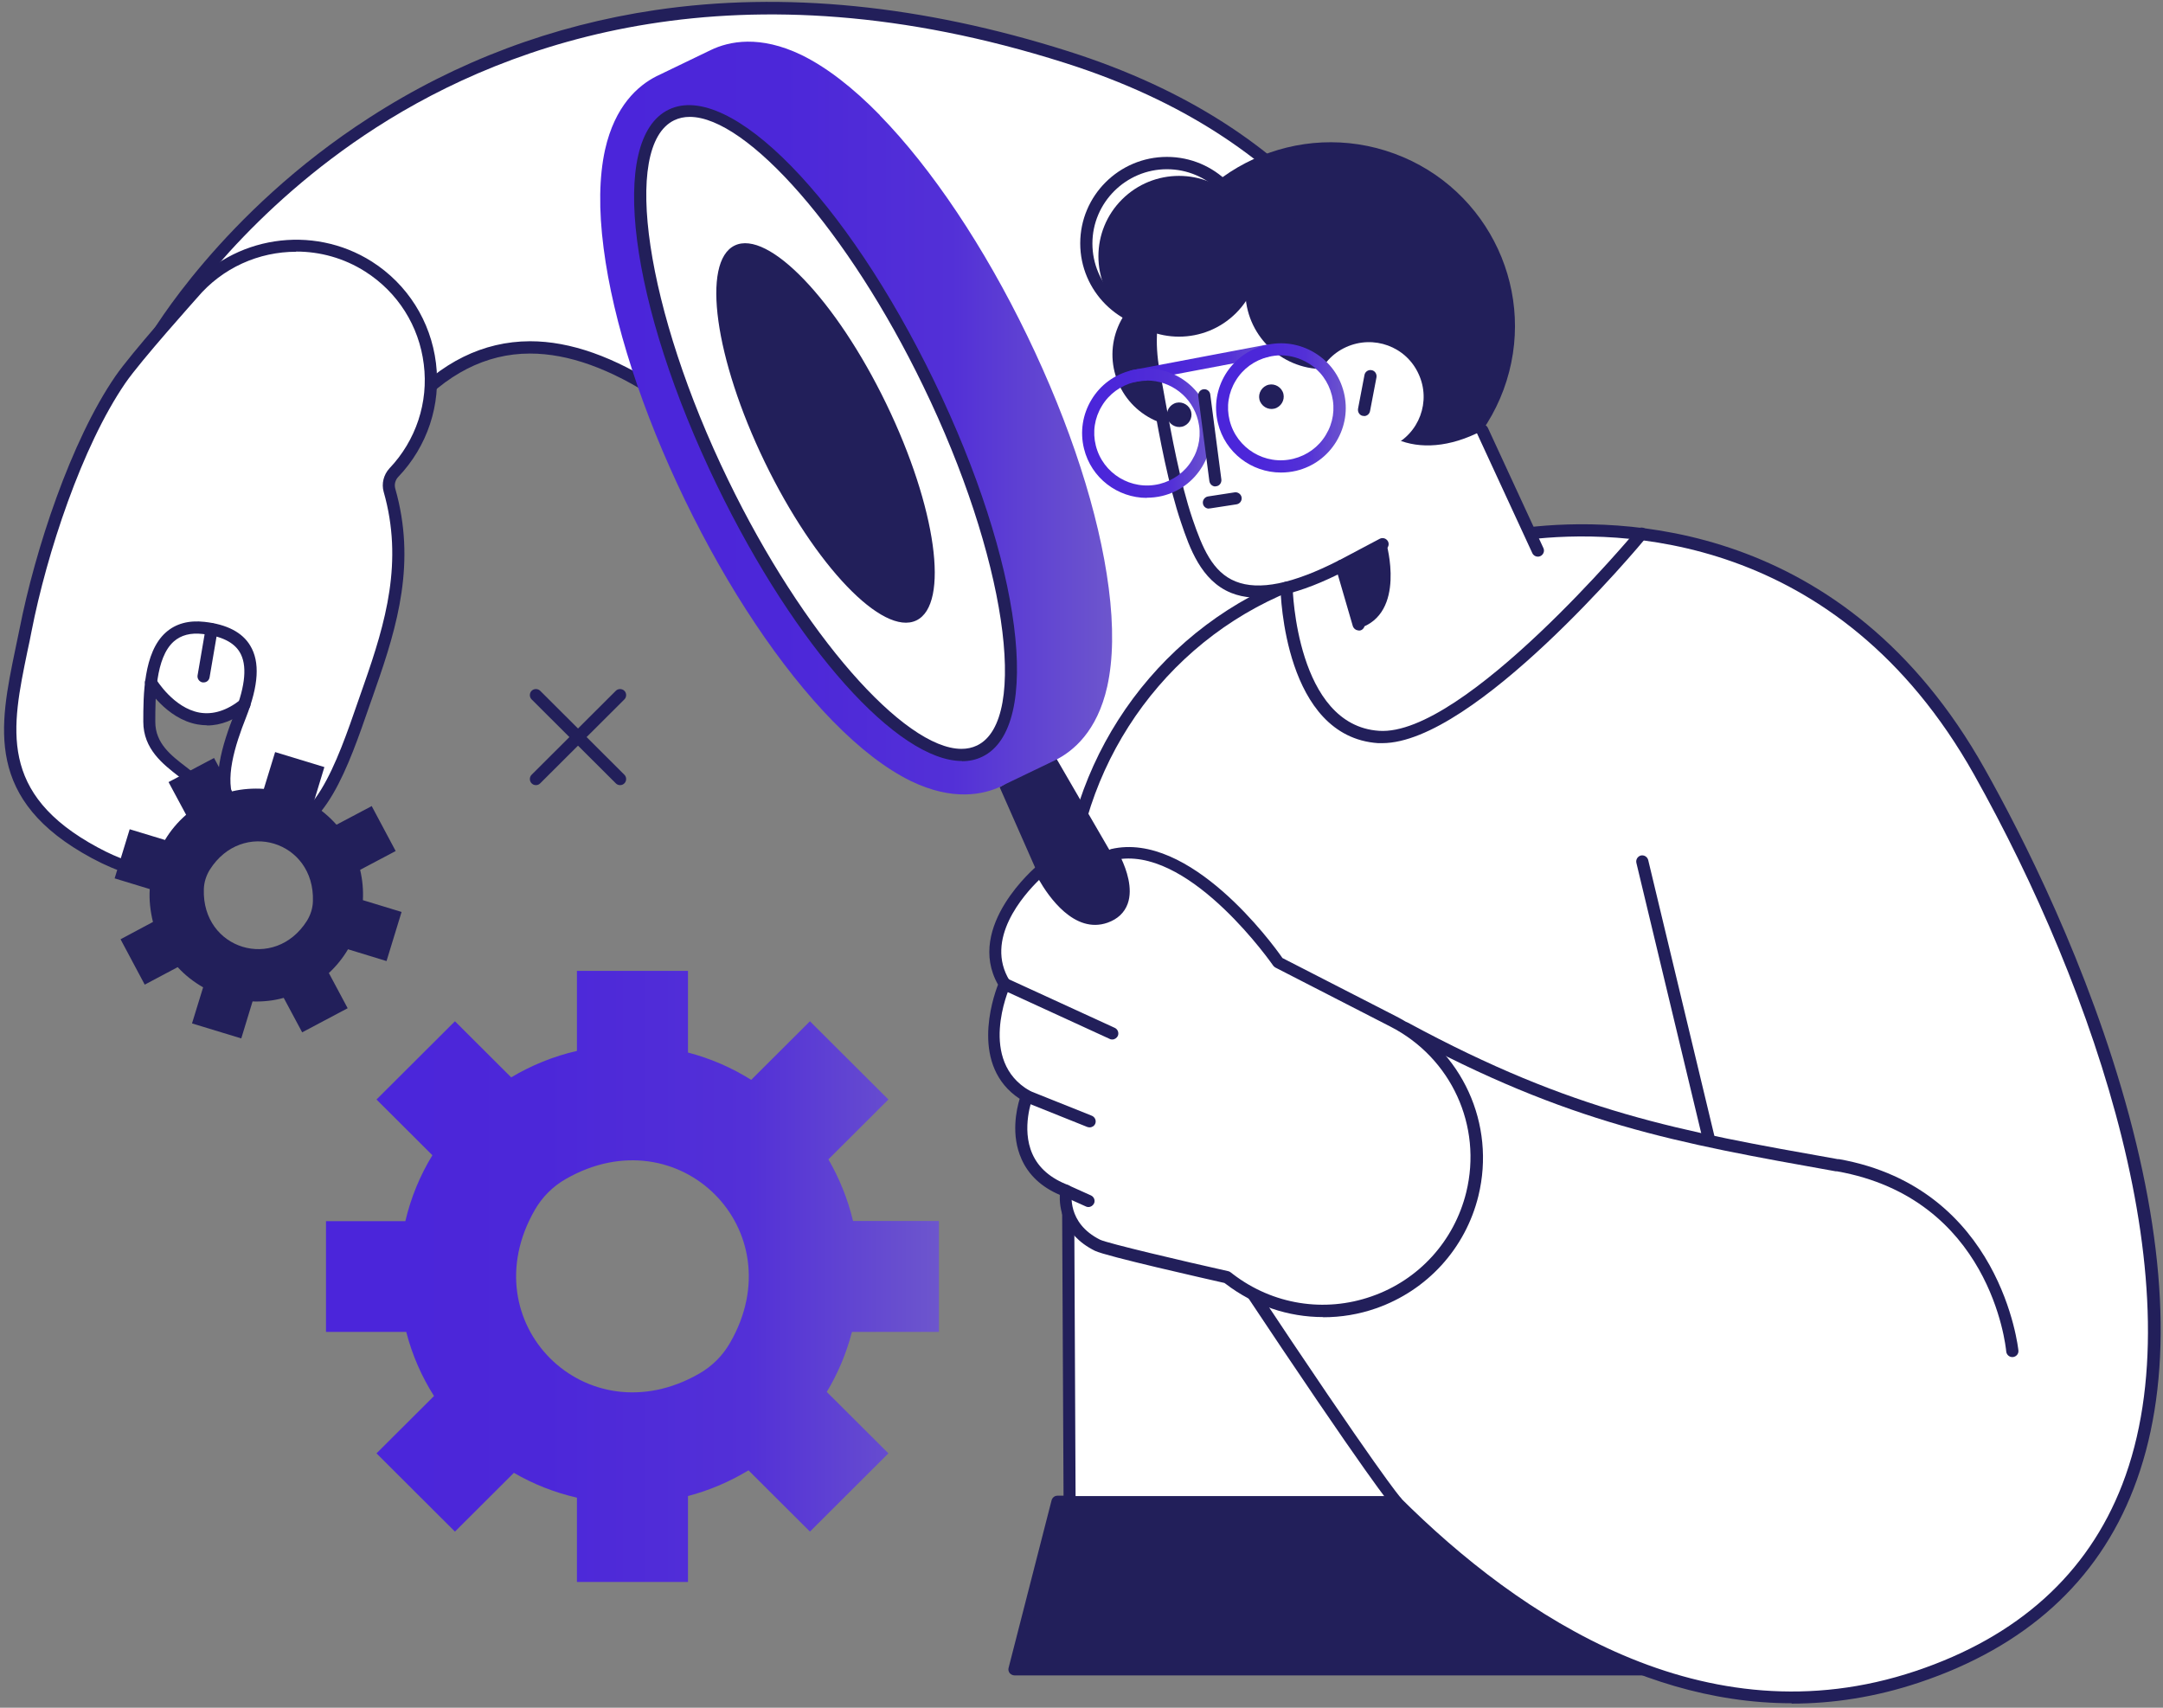 <svg width="342" height="270" viewBox="0 0 342 270" fill="none" xmlns="http://www.w3.org/2000/svg">
<rect x="0" y="0" width="342" height="270" fill="#808080" stroke="none"/>
<g clip-path="url(#clip0_329_2199)">
<path d="M168.561 8.991C225.003 26.896 224.465 70.275 243.156 87.05L174.169 141.415C165.446 130.768 141.063 98.743 127.894 83.775C103.454 55.985 81.195 45.366 64.231 64.796L24.526 53.5C24.526 53.5 68.309 -22.809 168.561 8.991Z" fill="white"/>
<path d="M174.169 142.404C173.886 142.404 173.602 142.291 173.432 142.065C170.459 138.45 165.701 132.378 160.179 125.318C149.332 111.508 135.852 94.308 127.186 84.452C110.506 65.502 95.921 55.9 83.828 55.9H83.772C76.833 55.9 70.49 59.148 64.967 65.502C64.712 65.785 64.344 65.898 63.976 65.785L24.272 54.488C23.988 54.403 23.762 54.206 23.648 53.923C23.535 53.641 23.564 53.33 23.705 53.076C23.818 52.878 35.033 33.618 58.454 18.565C72.189 9.697 87.397 3.992 103.624 1.592C123.901 -1.402 145.849 0.801 168.845 8.087C207.756 20.429 219.849 44.717 229.563 64.26C234.065 73.325 237.974 81.148 243.779 86.373C243.977 86.57 244.119 86.825 244.091 87.107C244.091 87.389 243.949 87.644 243.723 87.813L174.735 142.178C174.565 142.319 174.339 142.376 174.14 142.376L174.169 142.404ZM83.828 53.952C96.516 53.952 111.582 63.779 128.63 83.181C137.353 93.094 150.862 110.321 161.708 124.132C166.862 130.712 171.365 136.445 174.339 140.116L241.712 87.022C236.104 81.6 232.281 73.918 227.892 65.107C218.32 45.903 206.425 22.01 168.307 9.923C116.878 -6.401 80.77 6.478 59.502 20.146C39.593 32.94 28.689 48.783 26.027 52.963L63.919 63.751C69.725 57.256 76.409 53.98 83.772 53.952H83.828Z" fill="#221F5A"/>
<path d="M191.753 66.626C197.606 64.209 200.385 57.518 197.961 51.682C195.537 45.846 188.827 43.075 182.975 45.492C177.123 47.91 174.344 54.6 176.768 60.436C179.192 66.272 185.901 69.044 191.753 66.626Z" fill="#221F5A"/>
<path d="M62.249 74.765C71.481 65.079 69.555 49.376 58.255 42.175C49.221 36.442 37.327 38.249 30.445 46.439C30.445 46.439 21.525 56.38 19.032 60.023C12.405 69.654 6.713 86.09 4.051 99.618C1.389 113.146 -2.802 125.205 15.011 134.835C32.824 144.437 34.382 128.481 32.23 125.176C30.077 121.872 23.62 120.008 23.62 114.106C23.62 112.27 23.62 110.039 23.903 107.864C23.903 107.864 30.049 118.173 38.658 111.338C38.46 111.903 38.262 112.496 38.035 113.061C35.316 119.98 32.768 128.763 41.717 130.994C50.666 133.225 54.659 119.387 58.482 108.514C62.135 98.149 64.769 88.604 61.597 77.477C61.314 76.488 61.597 75.443 62.277 74.709L62.249 74.765Z" fill="white"/>
<path d="M279.434 237.436H167.202L160.405 263.927H285.976C282.577 240.628 279.434 237.436 279.434 237.436Z" fill="#221F5A"/>
<path d="M285.976 264.887H160.405C160.122 264.887 159.839 264.746 159.641 264.52C159.471 264.294 159.386 263.983 159.471 263.701L166.268 237.21C166.381 236.787 166.749 236.476 167.202 236.476H279.434C279.689 236.476 279.944 236.589 280.114 236.759C280.453 237.097 283.569 240.854 286.939 263.786C286.967 264.068 286.91 264.35 286.712 264.548C286.542 264.746 286.259 264.887 285.976 264.887ZM161.651 262.967H284.871C282.153 244.779 279.661 239.583 278.924 238.368H167.938L161.651 262.967Z" fill="#221F5A"/>
<path d="M312.993 121.985C335.536 162.145 366.291 243.932 303.166 265.057C270.117 276.127 241.004 257.601 220.755 237.436H169.1L168.647 145.341C168.533 123.002 181.447 102.499 201.866 93.32C202.347 93.094 202.857 92.897 203.339 92.671L212.089 89.451L241.57 84.283C260.828 82.052 292.914 86.344 312.937 121.957L312.993 121.985Z" fill="white"/>
<path d="M283.314 269.293C257.713 269.293 235.652 253.506 220.387 238.397H169.128C168.59 238.397 168.165 237.973 168.165 237.436L167.712 145.341C167.599 122.494 180.853 101.736 201.498 92.445C201.979 92.219 202.489 91.993 202.999 91.795C203.48 91.597 204.047 91.795 204.273 92.303C204.471 92.784 204.273 93.348 203.763 93.574C203.254 93.8 202.772 93.998 202.291 94.224C182.354 103.176 169.525 123.256 169.638 145.369L170.063 236.533H220.755C221.01 236.533 221.265 236.646 221.435 236.815C240.154 255.483 269.494 275.365 302.855 264.209C319.082 258.787 330.098 248.846 335.564 234.697C347.459 203.942 331.26 156.581 312.144 122.494C290.536 84.029 255.702 83.662 241.74 85.299C241.202 85.356 240.749 84.989 240.664 84.452C240.608 83.916 240.976 83.464 241.514 83.379C255.872 81.713 291.668 82.08 313.815 121.562C319.62 131.87 330.268 152.712 336.64 176.378C343.041 200.214 343.296 220.068 337.348 235.375C331.656 250.089 320.243 260.397 303.449 266.017C296.539 268.333 289.771 269.349 283.257 269.349L283.314 269.293Z" fill="#221F5A"/>
<path d="M148.455 193.041H134.946C134.946 193.041 134.889 193.041 134.861 192.984C134.04 189.539 132.709 186.291 130.981 183.297L140.468 173.837L128.064 161.467L118.775 170.73C115.717 168.81 112.347 167.341 108.778 166.409V153.503H91.22V166.155C87.51 167.002 83.999 168.442 80.827 170.335L71.934 161.467L59.53 173.837L68.366 182.648C66.412 185.839 64.968 189.341 64.09 193.069H51.544V210.579H64.231C65.166 214.222 66.667 217.639 68.621 220.717L59.53 229.783L71.934 242.153L81.251 232.861C84.31 234.64 87.652 235.968 91.22 236.787V250.117H108.778V236.533C112.205 235.629 115.405 234.245 118.351 232.466L128.064 242.153L140.468 229.783L130.726 220.068C132.482 217.159 133.813 213.996 134.691 210.635C134.691 210.607 134.748 210.579 134.776 210.579H148.455V193.069V193.041ZM110.534 217.187C92.664 227.439 74.285 209.11 84.565 191.29C85.726 189.256 87.425 187.562 89.464 186.404C107.334 176.152 125.714 194.481 115.434 212.301C114.273 214.335 112.573 216.029 110.534 217.187Z" fill="url(#paint0_linear_329_2199)"/>
<path d="M237.733 61.611C243.301 46.552 235.573 29.843 220.473 24.291C205.373 18.739 188.618 26.445 183.05 41.504C177.482 56.562 185.21 73.271 200.31 78.823C215.41 84.376 232.165 76.669 237.733 61.611Z" fill="#221F5A"/>
<path d="M234.377 68.072C224.04 73.495 215.403 68.948 214.496 60.419C214.496 60.419 201.469 35.114 190.226 38.87C183.373 42.288 180.654 50.506 182.608 59.656C183.458 63.667 185.044 74.653 187.706 82.419C190.368 90.157 193.794 98.912 212.174 89.507L217.98 102.075L243.156 87.107L234.377 68.1V68.072Z" fill="white"/>
<path d="M214.836 99.674C214.411 99.674 214.043 99.392 213.902 98.997L211.523 90.835C204.216 94.422 198.694 95.354 194.672 93.744C189.886 91.823 188.074 86.542 186.771 82.701C184.732 76.742 183.316 68.919 182.382 63.751C182.098 62.17 181.844 60.786 181.645 59.826C179.55 49.913 182.665 41.554 189.773 37.995C190.255 37.769 190.821 37.939 191.048 38.419C191.274 38.899 191.104 39.464 190.623 39.69C184.336 42.824 181.589 50.393 183.514 59.402C183.713 60.391 183.968 61.775 184.251 63.384C185.185 68.496 186.573 76.206 188.555 82.052C190.113 86.599 191.699 90.468 195.38 91.936C199.062 93.405 204.386 92.332 211.693 88.604C211.948 88.463 212.259 88.463 212.514 88.604C212.769 88.717 212.967 88.943 213.052 89.225L215.742 98.488C215.884 98.997 215.601 99.533 215.091 99.674C215.006 99.674 214.921 99.703 214.836 99.703V99.674Z" fill="#221F5A"/>
<path d="M243.156 88.011C242.788 88.011 242.448 87.813 242.278 87.446L233.499 68.439C233.272 67.959 233.499 67.394 233.98 67.168C234.462 66.943 235.028 67.168 235.255 67.649L244.034 86.655C244.261 87.135 244.034 87.7 243.553 87.926C243.411 87.983 243.298 88.011 243.156 88.011Z" fill="#221F5A"/>
<path d="M212.146 90.411C211.806 90.411 211.466 90.213 211.296 89.903C211.042 89.423 211.24 88.858 211.693 88.604L218.15 85.187C218.631 84.932 219.198 85.13 219.453 85.582C219.708 86.062 219.509 86.627 219.056 86.881L212.599 90.298C212.458 90.383 212.316 90.411 212.146 90.411Z" fill="#221F5A"/>
<path d="M202.8 61.916C203.253 62.876 202.8 64.034 201.837 64.486C200.874 64.937 199.713 64.486 199.26 63.525C198.807 62.565 199.26 61.407 200.223 60.955C201.186 60.504 202.347 60.955 202.8 61.916Z" fill="#221F5A"/>
<path d="M188.216 64.768C188.669 65.728 188.216 66.886 187.253 67.338C186.29 67.79 185.129 67.338 184.676 66.378C184.223 65.418 184.676 64.26 185.639 63.808C186.601 63.356 187.763 63.808 188.216 64.768Z" fill="#221F5A"/>
<path d="M219.198 85.893C219.198 85.893 222.426 97.02 214.836 99.364L212.146 89.479L219.198 85.893Z" fill="#221F5A"/>
<path d="M318.175 214.561C317.694 214.561 317.269 214.194 317.213 213.685C317.128 212.697 314.664 189.482 290.45 185.19H290.252C264.934 180.671 248.197 177.706 221.775 163.415C221.321 163.161 221.123 162.568 221.378 162.116C221.633 161.664 222.199 161.467 222.681 161.721C248.848 175.87 265.444 178.807 290.592 183.269H290.79C316.448 187.844 319.11 213.262 319.138 213.516C319.195 214.052 318.799 214.504 318.26 214.561C318.232 214.561 318.204 214.561 318.175 214.561Z" fill="#221F5A"/>
<path d="M270.202 181.066C269.777 181.066 269.38 180.784 269.267 180.332L258.732 136.417C258.619 135.908 258.93 135.4 259.44 135.259C259.95 135.146 260.46 135.456 260.601 135.965L271.136 179.88C271.25 180.389 270.938 180.897 270.428 181.038C270.343 181.038 270.287 181.038 270.202 181.038V181.066Z" fill="#221F5A"/>
<path d="M218.546 117.495C218.32 117.495 218.093 117.495 217.895 117.495C203.083 116.478 202.489 93.913 202.46 92.953C202.46 92.416 202.885 91.993 203.395 91.965C203.933 91.965 204.358 92.388 204.386 92.897C204.386 93.122 204.981 114.671 218.036 115.546C231.46 116.478 258.562 84.085 258.817 83.746C259.157 83.351 259.752 83.294 260.176 83.633C260.573 83.972 260.63 84.565 260.29 84.989C259.185 86.344 233.131 117.495 218.546 117.495Z" fill="#221F5A"/>
<path d="M220.783 238.397C220.529 238.397 220.274 238.284 220.075 238.086C219.962 237.973 216.932 234.669 195.437 202.332C195.154 201.88 195.267 201.287 195.72 201.005C196.173 200.722 196.768 200.835 197.051 201.287C218.433 233.511 221.435 236.758 221.463 236.787C221.831 237.182 221.803 237.775 221.435 238.142C221.237 238.312 221.01 238.397 220.783 238.397Z" fill="#221F5A"/>
<path d="M158.055 124.442L181.193 176.915C183.09 181.179 188.244 182.93 192.464 180.728C196.542 178.581 198.071 173.526 195.834 169.6L166.664 119.302L158.055 124.471V124.442Z" fill="#221F5A"/>
<path d="M139.137 18.226C134.833 13.82 130.67 10.629 126.762 8.709C120.163 5.517 115.292 6.506 112.375 7.918L103.766 12.069C100.877 13.538 97.224 16.729 95.666 23.677C94.732 27.913 94.647 33.138 95.44 39.238C96.941 50.93 101.528 65.079 108.325 79.115C115.122 93.151 123.391 105.521 131.633 113.965C135.937 118.37 140.1 121.562 144.008 123.482C150.607 126.673 155.478 125.685 158.395 124.273C158.565 124.188 158.706 124.103 158.876 124.019L166.749 120.234C169.666 118.822 173.489 115.631 175.075 108.514C176.01 104.278 176.095 99.053 175.302 92.953C173.801 81.261 169.213 67.112 162.416 53.076C155.62 39.04 147.35 26.67 139.109 18.226H139.137Z" fill="url(#paint1_linear_329_2199)"/>
<path d="M146.84 60.617C160.292 88.378 163.889 114.417 154.912 118.766C145.906 123.087 127.724 104.108 114.272 76.319C100.821 48.557 97.224 22.519 106.201 18.17C115.207 13.849 133.388 32.827 146.84 60.617Z" fill="white"/>
<path d="M152.108 120.319C141.969 120.319 125.855 102.499 113.366 76.742C99.461 48.049 96.12 21.954 105.748 17.322C115.377 12.691 133.785 31.528 147.69 60.221C161.595 88.915 164.937 115.01 155.308 119.641C154.317 120.121 153.269 120.347 152.108 120.347V120.319ZM109.062 18.48C108.184 18.48 107.362 18.65 106.598 19.017C98.243 23.055 102.123 49.094 115.122 75.867C126.932 100.268 142.961 118.399 152.023 118.399C152.901 118.399 153.722 118.229 154.487 117.862C162.841 113.823 158.961 87.785 145.963 61.012C134.153 36.611 118.124 18.48 109.062 18.48Z" fill="#221F5A"/>
<path d="M140.128 63.836C148.058 80.216 150.182 95.551 144.886 98.093C139.59 100.635 128.857 89.451 120.927 73.071C112.998 56.691 110.874 41.356 116.17 38.814C121.466 36.273 132.199 47.456 140.128 63.836Z" fill="#221F5A"/>
<path d="M220.33 161.523L202.121 152.175C202.121 152.175 188.386 132.209 175.868 135.146C175.868 135.146 180.598 142.997 174.82 145.059C169.043 147.092 164.54 137.631 164.54 137.631C164.54 137.631 153.382 146.838 158.82 155.621C158.82 155.621 153.241 168.132 162.331 173.328C162.331 173.328 157.998 184.342 168.562 188.324C168.562 188.324 167.429 193.916 173.518 196.938C175.217 197.785 193.993 201.993 193.993 201.993L194.361 202.276C208.266 212.979 228.628 205.891 232.791 188.861C235.453 177.988 230.299 166.691 220.302 161.552L220.33 161.523Z" fill="white"/>
<path d="M209.201 208.235C203.707 208.235 198.298 206.427 193.795 202.982L193.597 202.841C190.878 202.219 174.792 198.604 173.121 197.757C167.882 195.159 167.486 190.725 167.571 188.918C164.654 187.675 162.615 185.755 161.51 183.241C159.811 179.457 160.717 175.39 161.227 173.724C153.411 168.584 156.894 158.021 157.8 155.677C152.589 146.442 163.861 136.981 163.974 136.897C164.201 136.699 164.512 136.643 164.795 136.699C165.079 136.756 165.333 136.953 165.447 137.236C165.475 137.32 169.666 145.906 174.537 144.183C175.585 143.816 176.237 143.223 176.548 142.347C177.341 140.173 175.755 136.784 175.075 135.682C174.906 135.428 174.906 135.089 175.019 134.807C175.132 134.524 175.387 134.327 175.67 134.242C188.131 131.333 201.215 149.21 202.772 151.469L220.784 160.704C231.206 166.042 236.53 177.734 233.754 189.087C231.715 197.39 225.655 204.027 217.584 206.851C214.837 207.811 212.033 208.263 209.229 208.263L209.201 208.235ZM164.286 139.128C161.878 141.472 155.591 148.504 159.641 155.056C159.811 155.31 159.839 155.649 159.698 155.96C159.471 156.44 154.6 167.765 162.813 172.453C163.238 172.679 163.408 173.187 163.238 173.639C163.238 173.695 161.425 178.383 163.238 182.45C164.229 184.681 166.155 186.319 168.902 187.364C169.327 187.534 169.581 187.986 169.496 188.437C169.468 188.635 168.619 193.351 173.943 196.006C175.104 196.571 186.97 199.367 194.191 200.977C194.333 201.005 194.446 201.061 194.56 201.146L194.928 201.429C201.215 206.258 209.399 207.585 216.876 204.959C224.352 202.361 229.931 196.204 231.829 188.522C234.406 178.016 229.478 167.256 219.849 162.314L201.64 152.966C201.64 152.966 201.385 152.797 201.3 152.656C201.158 152.458 188.726 134.581 177.313 135.795C178.077 137.433 179.182 140.455 178.304 142.884C177.794 144.296 176.718 145.313 175.132 145.878C169.865 147.741 165.758 141.698 164.257 139.071L164.286 139.128Z" fill="#221F5A"/>
<path d="M172.3 178.242C172.3 178.242 172.073 178.242 171.932 178.186L161.991 174.204C161.51 174.006 161.255 173.441 161.453 172.961C161.652 172.481 162.218 172.227 162.699 172.425L172.64 176.407C173.121 176.604 173.376 177.169 173.178 177.649C173.036 178.016 172.668 178.242 172.3 178.242Z" fill="#221F5A"/>
<path d="M172.101 190.838C172.101 190.838 171.847 190.838 171.705 190.753L168.193 189.172C167.712 188.946 167.485 188.381 167.712 187.901C167.938 187.421 168.505 187.195 168.986 187.421L172.498 189.002C172.979 189.228 173.206 189.793 172.979 190.273C172.809 190.612 172.47 190.838 172.101 190.838Z" fill="#221F5A"/>
<path d="M175.868 164.348C175.868 164.348 175.585 164.348 175.472 164.263L158.423 156.44C157.942 156.214 157.744 155.649 157.942 155.169C158.168 154.689 158.735 154.491 159.216 154.689L176.265 162.512C176.746 162.738 176.945 163.303 176.746 163.783C176.576 164.122 176.237 164.348 175.868 164.348Z" fill="#221F5A"/>
<path d="M58.793 127.436L53.243 130.373C53.243 130.373 53.214 130.373 53.186 130.373C52.081 129.13 50.836 128.085 49.476 127.238L51.289 121.279L43.501 118.907L41.717 124.725C40.046 124.612 38.346 124.725 36.675 125.12L33.843 119.839L26.65 123.651L29.426 128.82C28.095 129.978 26.962 131.333 26.084 132.802L20.505 131.107L18.126 138.874L23.677 140.568C23.563 142.291 23.762 144.042 24.186 145.764L19.061 148.504L22.884 155.677L28.095 152.91C29.284 154.209 30.643 155.254 32.116 156.101L30.36 161.806L38.148 164.178L39.932 158.332C41.575 158.388 43.246 158.219 44.86 157.767L47.777 163.218L54.97 159.405L51.997 153.842C53.186 152.74 54.206 151.469 55.027 150.085L61.116 151.949L63.495 144.183L57.377 142.319C57.462 140.738 57.321 139.156 56.953 137.574C56.953 137.574 56.953 137.546 56.953 137.518L62.56 134.553L58.737 127.379L58.793 127.436ZM48.542 145.567C43.444 153.644 31.918 150.142 32.229 140.596C32.258 139.495 32.597 138.45 33.164 137.518C38.261 129.441 49.788 132.943 49.476 142.488C49.448 143.59 49.108 144.635 48.542 145.567Z" fill="#221F5A"/>
<path d="M98.045 124.132C97.79 124.132 97.564 124.047 97.365 123.849L84.055 110.576C83.687 110.209 83.687 109.587 84.055 109.22C84.423 108.853 85.046 108.853 85.414 109.22L98.725 122.494C99.093 122.861 99.093 123.482 98.725 123.849C98.526 124.047 98.3 124.132 98.045 124.132Z" fill="#221F5A"/>
<path d="M84.735 124.132C84.48 124.132 84.253 124.047 84.055 123.849C83.687 123.482 83.687 122.861 84.055 122.494L97.365 109.22C97.733 108.853 98.356 108.853 98.725 109.22C99.093 109.587 99.093 110.209 98.725 110.576L85.414 123.849C85.216 124.047 84.99 124.132 84.735 124.132Z" fill="#221F5A"/>
<path d="M24.753 138.845C22.176 138.845 18.834 137.998 14.53 135.682C-2.519 126.504 -0.112 114.868 2.437 102.583C2.664 101.538 2.862 100.493 3.088 99.448C5.552 86.938 11.188 69.739 18.239 59.487C20.732 55.844 29.228 46.355 29.737 45.818C36.902 37.317 49.391 35.397 58.794 41.356C64.429 44.943 68.111 50.788 68.932 57.397C69.753 64.005 67.573 70.586 62.957 75.415C62.504 75.895 62.305 76.601 62.504 77.279C65.789 88.83 62.9 98.827 59.36 108.881C59.077 109.7 58.794 110.547 58.482 111.395C55.084 121.223 51.289 132.265 43.614 132.265C42.934 132.265 42.198 132.18 41.434 131.983C38.545 131.248 36.534 129.836 35.43 127.718C33.306 123.623 35.09 117.862 37.101 112.75C38.828 108.345 39.111 105.097 37.894 103.092C36.959 101.538 35.005 100.578 32.088 100.239C30.134 100.013 28.633 100.409 27.472 101.425C24.555 104.024 24.555 110.35 24.555 114.134C24.555 117.523 27.047 119.443 29.454 121.279C30.842 122.352 32.173 123.369 33.023 124.668C34.495 126.956 34.41 132.802 31.238 136.191C29.936 137.603 27.897 138.845 24.753 138.845ZM46.814 39.803C40.952 39.803 35.175 42.316 31.182 47.061C31.097 47.173 22.289 56.973 19.825 60.56C12.944 70.586 7.393 87.502 4.986 99.816C4.788 100.889 4.561 101.934 4.334 102.979C1.842 115.066 -0.338 125.487 15.464 133.988C22.091 137.574 27.047 137.857 29.822 134.892C32.541 131.954 32.258 127.012 31.408 125.685C30.757 124.668 29.567 123.736 28.293 122.776C25.773 120.827 22.657 118.427 22.657 114.106C22.657 110.011 22.657 103.148 26.226 99.985C27.783 98.601 29.851 98.036 32.343 98.319C35.883 98.714 38.318 99.985 39.564 102.075C41.122 104.645 40.895 108.345 38.913 113.4C37.157 117.834 35.401 123.341 37.157 126.786C38.007 128.396 39.564 129.497 41.915 130.062C49.335 131.898 53.243 120.658 56.67 110.717C56.953 109.87 57.264 109.022 57.547 108.203C60.974 98.432 63.806 88.773 60.663 77.759C60.295 76.46 60.663 75.048 61.569 74.059C65.76 69.654 67.771 63.638 67.006 57.595C66.27 51.551 62.9 46.213 57.746 42.937C54.376 40.791 50.581 39.774 46.843 39.774L46.814 39.803Z" fill="#221F5A"/>
<path d="M32.739 114.671C32.23 114.671 31.72 114.614 31.21 114.529C26.226 113.626 23.196 108.599 23.054 108.373C22.771 107.921 22.941 107.328 23.394 107.074C23.847 106.791 24.442 106.961 24.697 107.413C24.725 107.469 27.444 111.931 31.55 112.666C33.674 113.033 35.855 112.355 38.035 110.632C38.46 110.293 39.055 110.378 39.395 110.773C39.734 111.197 39.649 111.79 39.253 112.129C37.129 113.823 34.948 114.699 32.739 114.699V114.671Z" fill="#221F5A"/>
<path d="M32.201 107.893C32.201 107.893 32.088 107.893 32.031 107.893C31.521 107.808 31.153 107.3 31.238 106.791L32.513 99.335C32.598 98.827 33.107 98.46 33.617 98.545C34.127 98.629 34.495 99.138 34.41 99.646L33.136 107.102C33.051 107.582 32.654 107.893 32.201 107.893Z" fill="#221F5A"/>
<path d="M195.43 49.504C200.406 44.54 200.406 36.494 195.43 31.531C190.453 26.568 182.384 26.568 177.407 31.531C172.43 36.494 172.43 44.54 177.407 49.504C182.384 54.467 190.453 54.467 195.43 49.504Z" fill="#221F5A"/>
<path d="M184.506 52.144C176.944 52.144 170.799 46.016 170.799 38.475C170.799 30.935 176.944 24.806 184.506 24.806C192.067 24.806 198.212 30.935 198.212 38.475C198.212 46.016 192.067 52.144 184.506 52.144ZM184.506 26.755C178.02 26.755 172.725 32.036 172.725 38.503C172.725 44.971 177.992 50.252 184.506 50.252C191.019 50.252 196.287 44.971 196.287 38.503C196.287 32.036 190.991 26.755 184.506 26.755Z" fill="#221F5A"/>
<path d="M209.257 58.357C216.076 58.357 221.605 52.844 221.605 46.044C221.605 39.243 216.076 33.731 209.257 33.731C202.438 33.731 196.91 39.243 196.91 46.044C196.91 52.844 202.438 58.357 209.257 58.357Z" fill="#221F5A"/>
<path d="M224.295 59.12C226.306 63.441 224.409 68.581 220.047 70.558C215.714 72.563 210.56 70.67 208.578 66.321C206.567 62 208.465 56.86 212.826 54.883C217.187 52.907 222.313 54.77 224.295 59.12Z" fill="white"/>
<path d="M215.658 65.756C215.658 65.756 215.545 65.756 215.488 65.756C214.978 65.672 214.639 65.163 214.723 64.627L215.743 59.289C215.828 58.781 216.338 58.414 216.876 58.527C217.386 58.611 217.725 59.12 217.64 59.656L216.621 64.994C216.536 65.446 216.139 65.785 215.686 65.785L215.658 65.756Z" fill="#221F5A"/>
<path d="M179.125 60.447C178.672 60.447 178.275 60.136 178.19 59.656C178.105 59.148 178.445 58.64 178.955 58.527L200.138 54.516C200.648 54.403 201.158 54.77 201.271 55.279C201.356 55.787 201.016 56.296 200.506 56.409L179.323 60.419C179.323 60.419 179.21 60.419 179.153 60.419L179.125 60.447Z" fill="url(#paint2_linear_329_2199)"/>
<path d="M202.517 74.709C197.901 74.709 193.709 71.574 192.577 66.914C191.217 61.435 194.587 55.9 200.081 54.573C202.744 53.923 205.491 54.347 207.841 55.759C210.192 57.171 211.834 59.402 212.486 62.057C213.137 64.712 212.712 67.451 211.296 69.795C209.88 72.139 207.643 73.777 204.981 74.427C204.16 74.624 203.338 74.709 202.545 74.709H202.517ZM202.517 56.182C201.866 56.182 201.186 56.267 200.506 56.437C198.354 56.973 196.513 58.301 195.38 60.193C194.219 62.085 193.879 64.316 194.417 66.462C195.522 70.896 200.025 73.636 204.499 72.534C206.652 71.998 208.492 70.67 209.625 68.778C210.786 66.886 211.126 64.655 210.588 62.509C210.05 60.362 208.719 58.527 206.822 57.397C205.491 56.606 204.018 56.182 202.517 56.182Z" fill="url(#paint3_linear_329_2199)"/>
<path d="M181.334 78.719C176.717 78.719 172.526 75.584 171.393 70.925C170.742 68.27 171.167 65.531 172.583 63.186C173.999 60.842 176.236 59.204 178.898 58.555C184.392 57.227 189.943 60.56 191.274 66.039C191.925 68.694 191.5 71.433 190.084 73.777C188.668 76.121 186.431 77.759 183.769 78.409C182.948 78.606 182.127 78.691 181.334 78.691V78.719ZM181.334 60.193C180.682 60.193 180.003 60.278 179.351 60.419C177.199 60.955 175.358 62.283 174.225 64.175C173.064 66.067 172.724 68.298 173.262 70.445C174.367 74.878 178.87 77.618 183.344 76.516C185.497 75.98 187.337 74.653 188.47 72.76C189.631 70.868 189.971 68.637 189.433 66.491C188.499 62.706 185.1 60.165 181.362 60.165L181.334 60.193Z" fill="url(#paint4_linear_329_2199)"/>
<path d="M192.181 76.912C191.699 76.912 191.303 76.573 191.218 76.065L189.462 62.622C189.405 62.085 189.773 61.605 190.283 61.548C190.821 61.464 191.303 61.859 191.359 62.367L193.115 75.81C193.172 76.347 192.804 76.827 192.294 76.884C192.265 76.884 192.209 76.884 192.181 76.884V76.912Z" fill="#221F5A"/>
<path d="M191.132 80.414C190.679 80.414 190.254 80.075 190.198 79.595C190.113 79.087 190.481 78.578 190.991 78.493L195.21 77.844C195.72 77.759 196.23 78.126 196.315 78.635C196.4 79.171 196.032 79.651 195.522 79.736L191.302 80.386C191.302 80.386 191.217 80.386 191.161 80.386L191.132 80.414Z" fill="#221F5A"/>
</g>
<defs>
<linearGradient id="paint0_linear_329_2199" x1="51.544" y1="201.81" x2="148.455" y2="201.81" gradientUnits="userSpaceOnUse">
<stop stop-color="#4B25DA"/>
<stop offset="0.354" stop-color="#4C27D9"/>
<stop offset="0.688" stop-color="#5330D7"/>
<stop offset="1" stop-color="#6D56CD"/>
</linearGradient>
<linearGradient id="paint1_linear_329_2199" x1="94.9" y1="66.095" x2="175.842" y2="66.095" gradientUnits="userSpaceOnUse">
<stop stop-color="#4B25DA"/>
<stop offset="0.354" stop-color="#4C27D9"/>
<stop offset="0.688" stop-color="#5330D7"/>
<stop offset="1" stop-color="#6D56CD"/>
</linearGradient>
<linearGradient id="paint2_linear_329_2199" x1="178.177" y1="57.471" x2="201.284" y2="57.471" gradientUnits="userSpaceOnUse">
<stop stop-color="#4B25DA"/>
<stop offset="0.354" stop-color="#4C27D9"/>
<stop offset="0.688" stop-color="#5330D7"/>
<stop offset="1" stop-color="#6D56CD"/>
</linearGradient>
<linearGradient id="paint3_linear_329_2199" x1="192.275" y1="64.492" x2="212.784" y2="64.492" gradientUnits="userSpaceOnUse">
<stop stop-color="#4B25DA"/>
<stop offset="0.354" stop-color="#4C27D9"/>
<stop offset="0.688" stop-color="#5330D7"/>
<stop offset="1" stop-color="#6D56CD"/>
</linearGradient>
<linearGradient id="paint4_linear_329_2199" x1="171.095" y1="68.491" x2="191.572" y2="68.491" gradientUnits="userSpaceOnUse">
<stop stop-color="#4B25DA"/>
<stop offset="0.354" stop-color="#4C27D9"/>
<stop offset="0.688" stop-color="#5330D7"/>
<stop offset="1" stop-color="#6D56CD"/>
</linearGradient>
<clipPath id="clip0_329_2199">
<rect width="341" height="269" fill="white" transform="translate(0.653 0.293)"/>
</clipPath>
</defs>
</svg>
